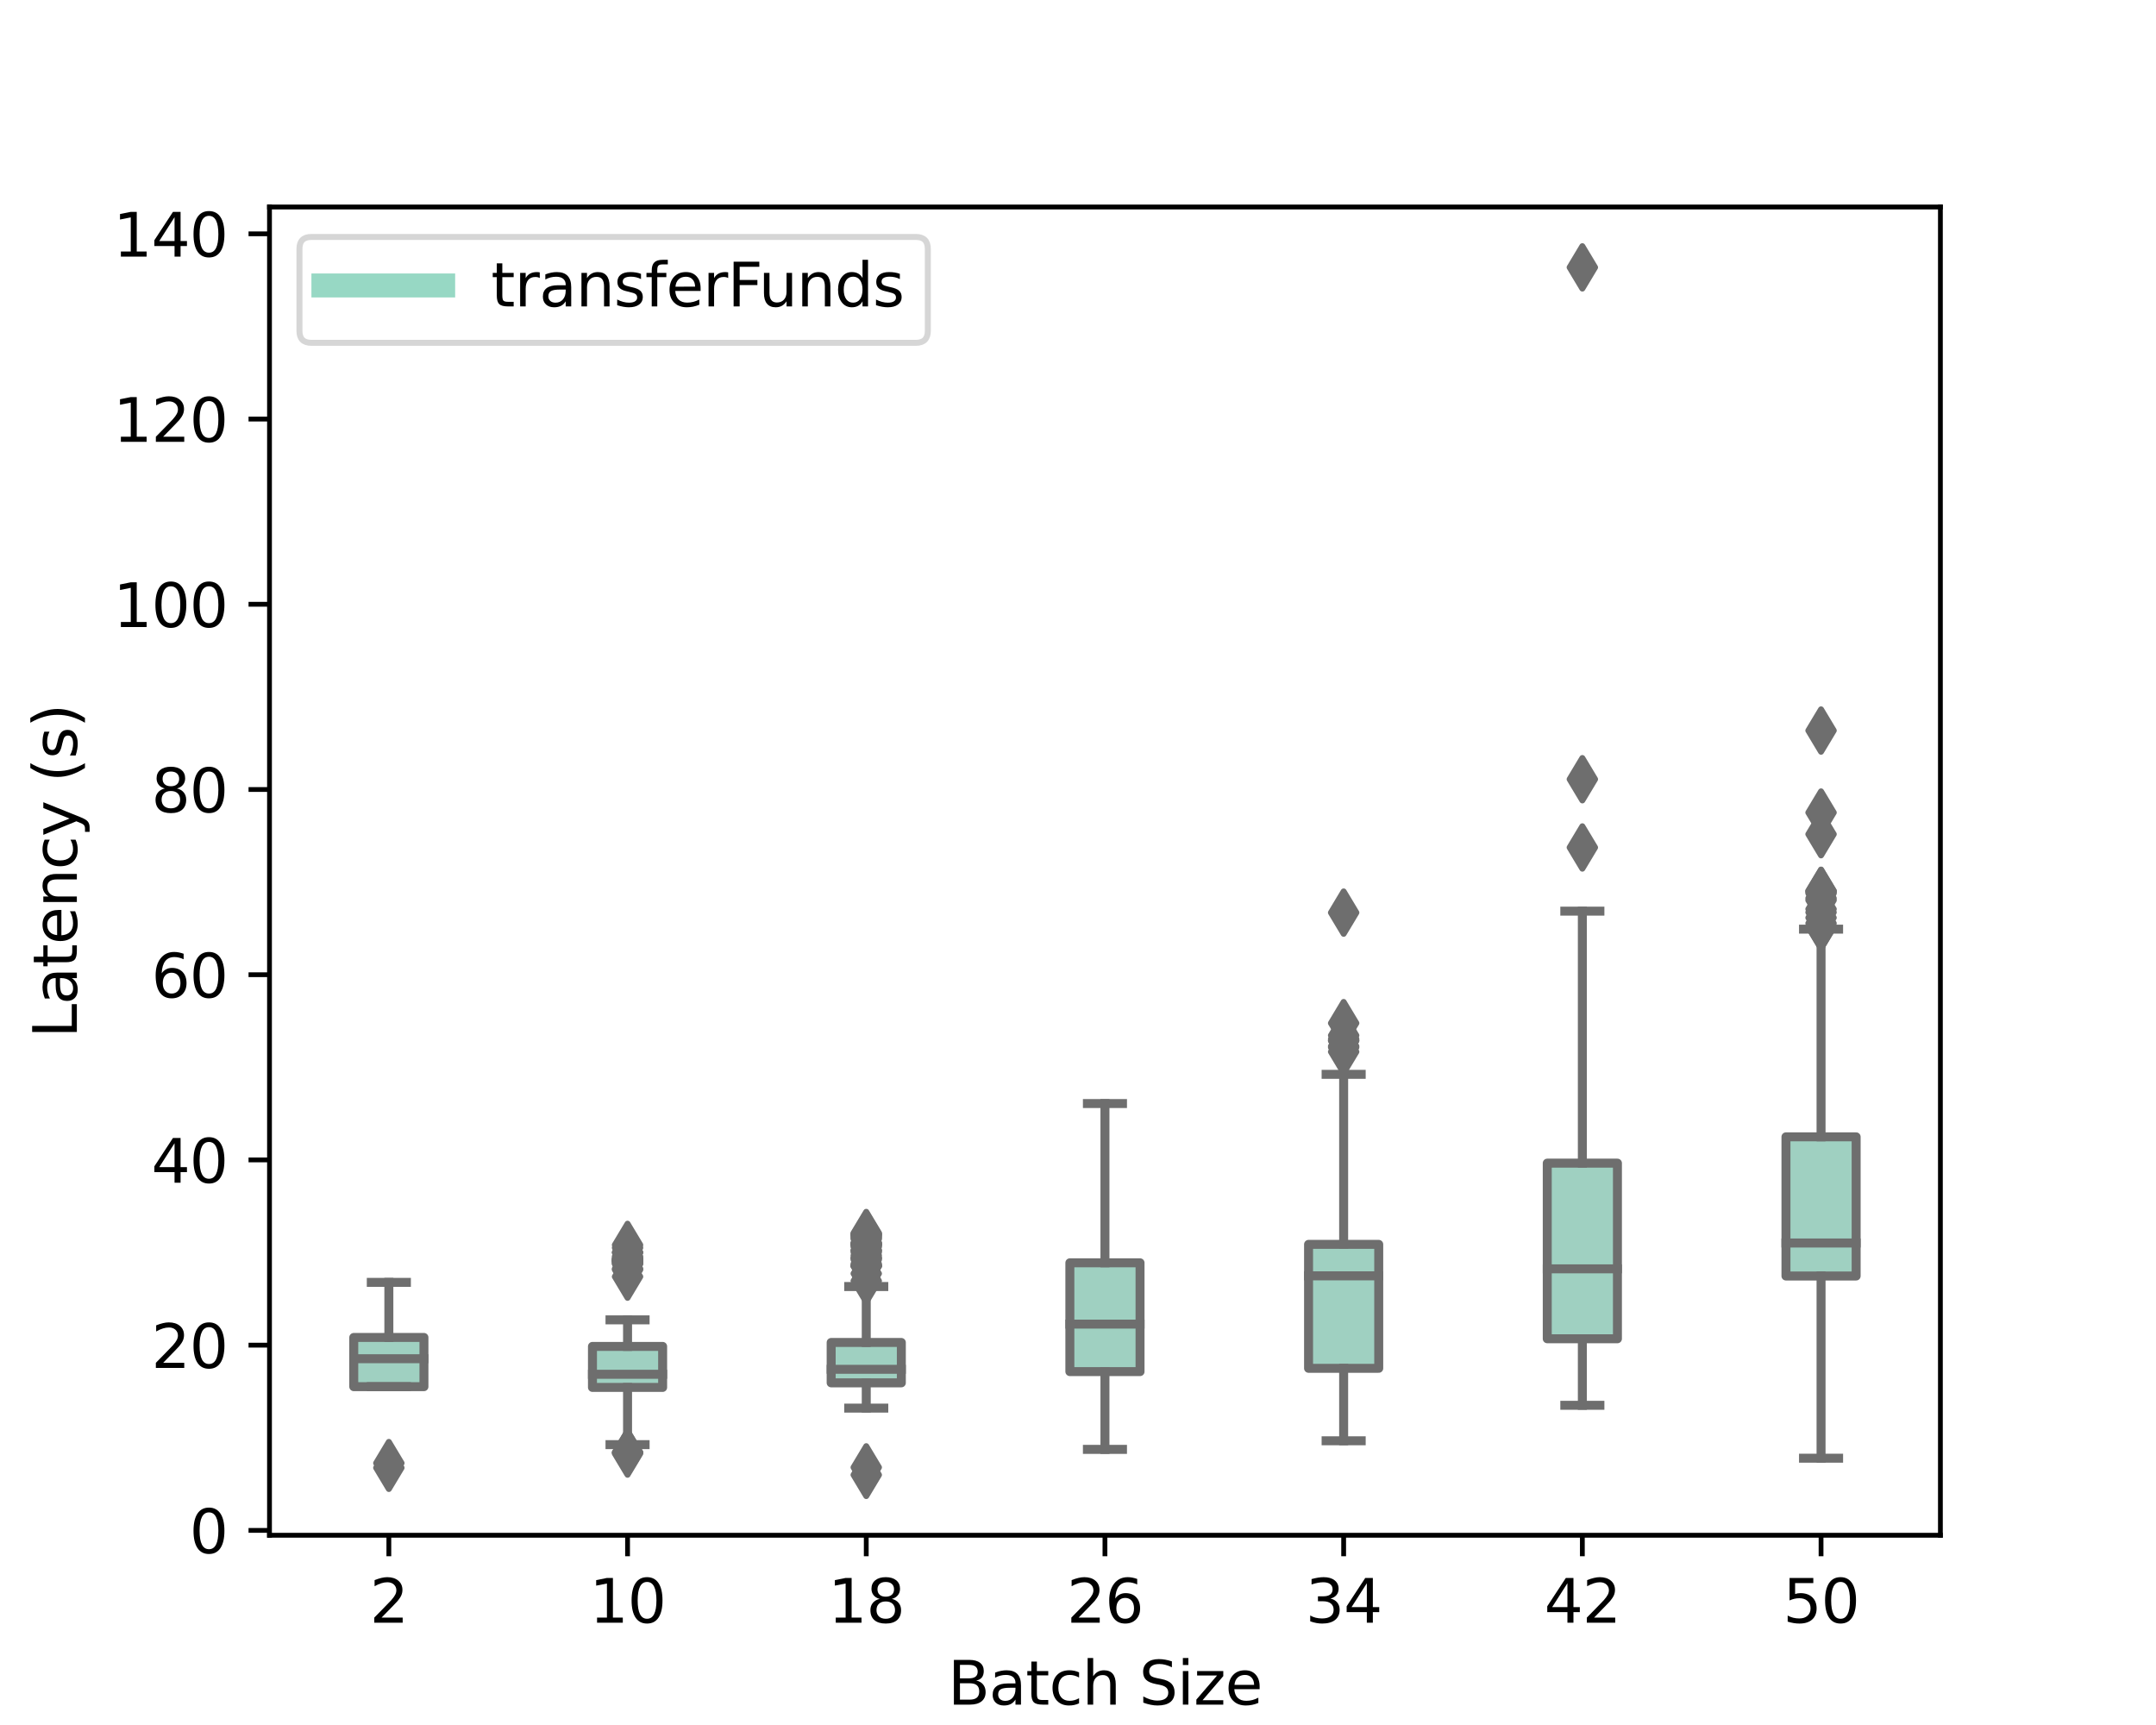 <?xml version="1.0" encoding="utf-8" standalone="no"?>
<!DOCTYPE svg PUBLIC "-//W3C//DTD SVG 1.1//EN"
  "http://www.w3.org/Graphics/SVG/1.1/DTD/svg11.dtd">
<svg xmlns:xlink="http://www.w3.org/1999/xlink" width="360pt" height="288pt" viewBox="0 0 360 288" xmlns="http://www.w3.org/2000/svg" version="1.1">
 <defs>
  <style type="text/css">*{stroke-linejoin: round; stroke-linecap: butt}</style>
 </defs>
 <g id="figure_1">
  <g id="patch_1">
   <path d="M 0 288 
L 360 288 
L 360 0 
L 0 0 
z
" style="fill: #ffffff"/>
  </g>
  <g id="axes_1">
   <g id="patch_2">
    <path d="M 45 256.32 
L 324 256.32 
L 324 34.56 
L 45 34.56 
z
" style="fill: #ffffff"/>
   </g>
   <g id="patch_3">
    <path d="M 59.07 231.513 
L 70.788 231.513 
L 70.788 223.297 
L 59.07 223.297 
L 59.07 231.513 
z
" clip-path="url(#p4d423eb946)" style="fill: #9fd0c1; stroke: #6e6e6e; stroke-width: 1.5; stroke-linejoin: miter"/>
   </g>
   <g id="patch_4">
    <path d="M 98.927 231.641 
L 110.645 231.641 
L 110.645 224.79 
L 98.927 224.79 
L 98.927 231.641 
z
" clip-path="url(#p4d423eb946)" style="fill: #9fd0c1; stroke: #6e6e6e; stroke-width: 1.5; stroke-linejoin: miter"/>
   </g>
   <g id="patch_5">
    <path d="M 138.784 230.875 
L 150.502 230.875 
L 150.502 224.134 
L 138.784 224.134 
L 138.784 230.875 
z
" clip-path="url(#p4d423eb946)" style="fill: #9fd0c1; stroke: #6e6e6e; stroke-width: 1.5; stroke-linejoin: miter"/>
   </g>
   <g id="patch_6">
    <path d="M 178.641 228.997 
L 190.359 228.997 
L 190.359 210.834 
L 178.641 210.834 
L 178.641 228.997 
z
" clip-path="url(#p4d423eb946)" style="fill: #9fd0c1; stroke: #6e6e6e; stroke-width: 1.5; stroke-linejoin: miter"/>
   </g>
   <g id="patch_7">
    <path d="M 218.498 228.448 
L 230.216 228.448 
L 230.216 207.755 
L 218.498 207.755 
L 218.498 228.448 
z
" clip-path="url(#p4d423eb946)" style="fill: #9fd0c1; stroke: #6e6e6e; stroke-width: 1.5; stroke-linejoin: miter"/>
   </g>
   <g id="patch_8">
    <path d="M 258.355 223.515 
L 270.073 223.515 
L 270.073 194.194 
L 258.355 194.194 
L 258.355 223.515 
z
" clip-path="url(#p4d423eb946)" style="fill: #9fd0c1; stroke: #6e6e6e; stroke-width: 1.5; stroke-linejoin: miter"/>
   </g>
   <g id="patch_9">
    <path d="M 298.212 213.039 
L 309.93 213.039 
L 309.93 189.805 
L 298.212 189.805 
L 298.212 213.039 
z
" clip-path="url(#p4d423eb946)" style="fill: #9fd0c1; stroke: #6e6e6e; stroke-width: 1.5; stroke-linejoin: miter"/>
   </g>
   <g id="patch_10">
    <path d="M 64.929 255.506 
L 64.929 255.506 
L 64.929 255.506 
L 64.929 255.506 
z
" clip-path="url(#p4d423eb946)" style="fill: #9fd0c1; stroke: #6e6e6e; stroke-width: 0.75; stroke-linejoin: miter"/>
   </g>
   <g id="matplotlib.axis_1">
    <g id="xtick_1">
     <g id="line2d_1">
      <defs>
       <path id="m3e1a499241" d="M 0 0 
L 0 3.5 
" style="stroke: #000000; stroke-width: 0.8"/>
      </defs>
      <g>
       <use xlink:href="#m3e1a499241" x="64.929" y="256.32" style="stroke: #000000; stroke-width: 0.8"/>
      </g>
     </g>
     <g id="text_1">
      <!-- 2 -->
      <g transform="translate(61.747 270.918) scale(0.1 -0.1)">
       <defs>
        <path id="DejaVuSans-32" d="M 1228 531 
L 3431 531 
L 3431 0 
L 469 0 
L 469 531 
Q 828 903 1448 1529 
Q 2069 2156 2228 2338 
Q 2531 2678 2651 2914 
Q 2772 3150 2772 3378 
Q 2772 3750 2511 3984 
Q 2250 4219 1831 4219 
Q 1534 4219 1204 4116 
Q 875 4013 500 3803 
L 500 4441 
Q 881 4594 1212 4672 
Q 1544 4750 1819 4750 
Q 2544 4750 2975 4387 
Q 3406 4025 3406 3419 
Q 3406 3131 3298 2873 
Q 3191 2616 2906 2266 
Q 2828 2175 2409 1742 
Q 1991 1309 1228 531 
z
" transform="scale(0.016)"/>
       </defs>
       <use xlink:href="#DejaVuSans-32"/>
      </g>
     </g>
    </g>
    <g id="xtick_2">
     <g id="line2d_2">
      <g>
       <use xlink:href="#m3e1a499241" x="104.786" y="256.32" style="stroke: #000000; stroke-width: 0.8"/>
      </g>
     </g>
     <g id="text_2">
      <!-- 10 -->
      <g transform="translate(98.423 270.918) scale(0.1 -0.1)">
       <defs>
        <path id="DejaVuSans-31" d="M 794 531 
L 1825 531 
L 1825 4091 
L 703 3866 
L 703 4441 
L 1819 4666 
L 2450 4666 
L 2450 531 
L 3481 531 
L 3481 0 
L 794 0 
L 794 531 
z
" transform="scale(0.016)"/>
        <path id="DejaVuSans-30" d="M 2034 4250 
Q 1547 4250 1301 3770 
Q 1056 3291 1056 2328 
Q 1056 1369 1301 889 
Q 1547 409 2034 409 
Q 2525 409 2770 889 
Q 3016 1369 3016 2328 
Q 3016 3291 2770 3770 
Q 2525 4250 2034 4250 
z
M 2034 4750 
Q 2819 4750 3233 4129 
Q 3647 3509 3647 2328 
Q 3647 1150 3233 529 
Q 2819 -91 2034 -91 
Q 1250 -91 836 529 
Q 422 1150 422 2328 
Q 422 3509 836 4129 
Q 1250 4750 2034 4750 
z
" transform="scale(0.016)"/>
       </defs>
       <use xlink:href="#DejaVuSans-31"/>
       <use xlink:href="#DejaVuSans-30" x="63.623"/>
      </g>
     </g>
    </g>
    <g id="xtick_3">
     <g id="line2d_3">
      <g>
       <use xlink:href="#m3e1a499241" x="144.643" y="256.32" style="stroke: #000000; stroke-width: 0.8"/>
      </g>
     </g>
     <g id="text_3">
      <!-- 18 -->
      <g transform="translate(138.28 270.918) scale(0.1 -0.1)">
       <defs>
        <path id="DejaVuSans-38" d="M 2034 2216 
Q 1584 2216 1326 1975 
Q 1069 1734 1069 1313 
Q 1069 891 1326 650 
Q 1584 409 2034 409 
Q 2484 409 2743 651 
Q 3003 894 3003 1313 
Q 3003 1734 2745 1975 
Q 2488 2216 2034 2216 
z
M 1403 2484 
Q 997 2584 770 2862 
Q 544 3141 544 3541 
Q 544 4100 942 4425 
Q 1341 4750 2034 4750 
Q 2731 4750 3128 4425 
Q 3525 4100 3525 3541 
Q 3525 3141 3298 2862 
Q 3072 2584 2669 2484 
Q 3125 2378 3379 2068 
Q 3634 1759 3634 1313 
Q 3634 634 3220 271 
Q 2806 -91 2034 -91 
Q 1263 -91 848 271 
Q 434 634 434 1313 
Q 434 1759 690 2068 
Q 947 2378 1403 2484 
z
M 1172 3481 
Q 1172 3119 1398 2916 
Q 1625 2713 2034 2713 
Q 2441 2713 2670 2916 
Q 2900 3119 2900 3481 
Q 2900 3844 2670 4047 
Q 2441 4250 2034 4250 
Q 1625 4250 1398 4047 
Q 1172 3844 1172 3481 
z
" transform="scale(0.016)"/>
       </defs>
       <use xlink:href="#DejaVuSans-31"/>
       <use xlink:href="#DejaVuSans-38" x="63.623"/>
      </g>
     </g>
    </g>
    <g id="xtick_4">
     <g id="line2d_4">
      <g>
       <use xlink:href="#m3e1a499241" x="184.5" y="256.32" style="stroke: #000000; stroke-width: 0.8"/>
      </g>
     </g>
     <g id="text_4">
      <!-- 26 -->
      <g transform="translate(178.137 270.918) scale(0.1 -0.1)">
       <defs>
        <path id="DejaVuSans-36" d="M 2113 2584 
Q 1688 2584 1439 2293 
Q 1191 2003 1191 1497 
Q 1191 994 1439 701 
Q 1688 409 2113 409 
Q 2538 409 2786 701 
Q 3034 994 3034 1497 
Q 3034 2003 2786 2293 
Q 2538 2584 2113 2584 
z
M 3366 4563 
L 3366 3988 
Q 3128 4100 2886 4159 
Q 2644 4219 2406 4219 
Q 1781 4219 1451 3797 
Q 1122 3375 1075 2522 
Q 1259 2794 1537 2939 
Q 1816 3084 2150 3084 
Q 2853 3084 3261 2657 
Q 3669 2231 3669 1497 
Q 3669 778 3244 343 
Q 2819 -91 2113 -91 
Q 1303 -91 875 529 
Q 447 1150 447 2328 
Q 447 3434 972 4092 
Q 1497 4750 2381 4750 
Q 2619 4750 2861 4703 
Q 3103 4656 3366 4563 
z
" transform="scale(0.016)"/>
       </defs>
       <use xlink:href="#DejaVuSans-32"/>
       <use xlink:href="#DejaVuSans-36" x="63.623"/>
      </g>
     </g>
    </g>
    <g id="xtick_5">
     <g id="line2d_5">
      <g>
       <use xlink:href="#m3e1a499241" x="224.357" y="256.32" style="stroke: #000000; stroke-width: 0.8"/>
      </g>
     </g>
     <g id="text_5">
      <!-- 34 -->
      <g transform="translate(217.995 270.918) scale(0.1 -0.1)">
       <defs>
        <path id="DejaVuSans-33" d="M 2597 2516 
Q 3050 2419 3304 2112 
Q 3559 1806 3559 1356 
Q 3559 666 3084 287 
Q 2609 -91 1734 -91 
Q 1441 -91 1130 -33 
Q 819 25 488 141 
L 488 750 
Q 750 597 1062 519 
Q 1375 441 1716 441 
Q 2309 441 2620 675 
Q 2931 909 2931 1356 
Q 2931 1769 2642 2001 
Q 2353 2234 1838 2234 
L 1294 2234 
L 1294 2753 
L 1863 2753 
Q 2328 2753 2575 2939 
Q 2822 3125 2822 3475 
Q 2822 3834 2567 4026 
Q 2313 4219 1838 4219 
Q 1578 4219 1281 4162 
Q 984 4106 628 3988 
L 628 4550 
Q 988 4650 1302 4700 
Q 1616 4750 1894 4750 
Q 2613 4750 3031 4423 
Q 3450 4097 3450 3541 
Q 3450 3153 3228 2886 
Q 3006 2619 2597 2516 
z
" transform="scale(0.016)"/>
        <path id="DejaVuSans-34" d="M 2419 4116 
L 825 1625 
L 2419 1625 
L 2419 4116 
z
M 2253 4666 
L 3047 4666 
L 3047 1625 
L 3713 1625 
L 3713 1100 
L 3047 1100 
L 3047 0 
L 2419 0 
L 2419 1100 
L 313 1100 
L 313 1709 
L 2253 4666 
z
" transform="scale(0.016)"/>
       </defs>
       <use xlink:href="#DejaVuSans-33"/>
       <use xlink:href="#DejaVuSans-34" x="63.623"/>
      </g>
     </g>
    </g>
    <g id="xtick_6">
     <g id="line2d_6">
      <g>
       <use xlink:href="#m3e1a499241" x="264.214" y="256.32" style="stroke: #000000; stroke-width: 0.8"/>
      </g>
     </g>
     <g id="text_6">
      <!-- 42 -->
      <g transform="translate(257.852 270.918) scale(0.1 -0.1)">
       <use xlink:href="#DejaVuSans-34"/>
       <use xlink:href="#DejaVuSans-32" x="63.623"/>
      </g>
     </g>
    </g>
    <g id="xtick_7">
     <g id="line2d_7">
      <g>
       <use xlink:href="#m3e1a499241" x="304.071" y="256.32" style="stroke: #000000; stroke-width: 0.8"/>
      </g>
     </g>
     <g id="text_7">
      <!-- 50 -->
      <g transform="translate(297.709 270.918) scale(0.1 -0.1)">
       <defs>
        <path id="DejaVuSans-35" d="M 691 4666 
L 3169 4666 
L 3169 4134 
L 1269 4134 
L 1269 2991 
Q 1406 3038 1543 3061 
Q 1681 3084 1819 3084 
Q 2600 3084 3056 2656 
Q 3513 2228 3513 1497 
Q 3513 744 3044 326 
Q 2575 -91 1722 -91 
Q 1428 -91 1123 -41 
Q 819 9 494 109 
L 494 744 
Q 775 591 1075 516 
Q 1375 441 1709 441 
Q 2250 441 2565 725 
Q 2881 1009 2881 1497 
Q 2881 1984 2565 2268 
Q 2250 2553 1709 2553 
Q 1456 2553 1204 2497 
Q 953 2441 691 2322 
L 691 4666 
z
" transform="scale(0.016)"/>
       </defs>
       <use xlink:href="#DejaVuSans-35"/>
       <use xlink:href="#DejaVuSans-30" x="63.623"/>
      </g>
     </g>
    </g>
    <g id="text_8">
     <!-- Batch Size -->
     <g transform="translate(158.274 284.597) scale(0.1 -0.1)">
      <defs>
       <path id="DejaVuSans-42" d="M 1259 2228 
L 1259 519 
L 2272 519 
Q 2781 519 3026 730 
Q 3272 941 3272 1375 
Q 3272 1813 3026 2020 
Q 2781 2228 2272 2228 
L 1259 2228 
z
M 1259 4147 
L 1259 2741 
L 2194 2741 
Q 2656 2741 2882 2914 
Q 3109 3088 3109 3444 
Q 3109 3797 2882 3972 
Q 2656 4147 2194 4147 
L 1259 4147 
z
M 628 4666 
L 2241 4666 
Q 2963 4666 3353 4366 
Q 3744 4066 3744 3513 
Q 3744 3084 3544 2831 
Q 3344 2578 2956 2516 
Q 3422 2416 3680 2098 
Q 3938 1781 3938 1306 
Q 3938 681 3513 340 
Q 3088 0 2303 0 
L 628 0 
L 628 4666 
z
" transform="scale(0.016)"/>
       <path id="DejaVuSans-61" d="M 2194 1759 
Q 1497 1759 1228 1600 
Q 959 1441 959 1056 
Q 959 750 1161 570 
Q 1363 391 1709 391 
Q 2188 391 2477 730 
Q 2766 1069 2766 1631 
L 2766 1759 
L 2194 1759 
z
M 3341 1997 
L 3341 0 
L 2766 0 
L 2766 531 
Q 2569 213 2275 61 
Q 1981 -91 1556 -91 
Q 1019 -91 701 211 
Q 384 513 384 1019 
Q 384 1609 779 1909 
Q 1175 2209 1959 2209 
L 2766 2209 
L 2766 2266 
Q 2766 2663 2505 2880 
Q 2244 3097 1772 3097 
Q 1472 3097 1187 3025 
Q 903 2953 641 2809 
L 641 3341 
Q 956 3463 1253 3523 
Q 1550 3584 1831 3584 
Q 2591 3584 2966 3190 
Q 3341 2797 3341 1997 
z
" transform="scale(0.016)"/>
       <path id="DejaVuSans-74" d="M 1172 4494 
L 1172 3500 
L 2356 3500 
L 2356 3053 
L 1172 3053 
L 1172 1153 
Q 1172 725 1289 603 
Q 1406 481 1766 481 
L 2356 481 
L 2356 0 
L 1766 0 
Q 1100 0 847 248 
Q 594 497 594 1153 
L 594 3053 
L 172 3053 
L 172 3500 
L 594 3500 
L 594 4494 
L 1172 4494 
z
" transform="scale(0.016)"/>
       <path id="DejaVuSans-63" d="M 3122 3366 
L 3122 2828 
Q 2878 2963 2633 3030 
Q 2388 3097 2138 3097 
Q 1578 3097 1268 2742 
Q 959 2388 959 1747 
Q 959 1106 1268 751 
Q 1578 397 2138 397 
Q 2388 397 2633 464 
Q 2878 531 3122 666 
L 3122 134 
Q 2881 22 2623 -34 
Q 2366 -91 2075 -91 
Q 1284 -91 818 406 
Q 353 903 353 1747 
Q 353 2603 823 3093 
Q 1294 3584 2113 3584 
Q 2378 3584 2631 3529 
Q 2884 3475 3122 3366 
z
" transform="scale(0.016)"/>
       <path id="DejaVuSans-68" d="M 3513 2113 
L 3513 0 
L 2938 0 
L 2938 2094 
Q 2938 2591 2744 2837 
Q 2550 3084 2163 3084 
Q 1697 3084 1428 2787 
Q 1159 2491 1159 1978 
L 1159 0 
L 581 0 
L 581 4863 
L 1159 4863 
L 1159 2956 
Q 1366 3272 1645 3428 
Q 1925 3584 2291 3584 
Q 2894 3584 3203 3211 
Q 3513 2838 3513 2113 
z
" transform="scale(0.016)"/>
       <path id="DejaVuSans-20" transform="scale(0.016)"/>
       <path id="DejaVuSans-53" d="M 3425 4513 
L 3425 3897 
Q 3066 4069 2747 4153 
Q 2428 4238 2131 4238 
Q 1616 4238 1336 4038 
Q 1056 3838 1056 3469 
Q 1056 3159 1242 3001 
Q 1428 2844 1947 2747 
L 2328 2669 
Q 3034 2534 3370 2195 
Q 3706 1856 3706 1288 
Q 3706 609 3251 259 
Q 2797 -91 1919 -91 
Q 1588 -91 1214 -16 
Q 841 59 441 206 
L 441 856 
Q 825 641 1194 531 
Q 1563 422 1919 422 
Q 2459 422 2753 634 
Q 3047 847 3047 1241 
Q 3047 1584 2836 1778 
Q 2625 1972 2144 2069 
L 1759 2144 
Q 1053 2284 737 2584 
Q 422 2884 422 3419 
Q 422 4038 858 4394 
Q 1294 4750 2059 4750 
Q 2388 4750 2728 4690 
Q 3069 4631 3425 4513 
z
" transform="scale(0.016)"/>
       <path id="DejaVuSans-69" d="M 603 3500 
L 1178 3500 
L 1178 0 
L 603 0 
L 603 3500 
z
M 603 4863 
L 1178 4863 
L 1178 4134 
L 603 4134 
L 603 4863 
z
" transform="scale(0.016)"/>
       <path id="DejaVuSans-7a" d="M 353 3500 
L 3084 3500 
L 3084 2975 
L 922 459 
L 3084 459 
L 3084 0 
L 275 0 
L 275 525 
L 2438 3041 
L 353 3041 
L 353 3500 
z
" transform="scale(0.016)"/>
       <path id="DejaVuSans-65" d="M 3597 1894 
L 3597 1613 
L 953 1613 
Q 991 1019 1311 708 
Q 1631 397 2203 397 
Q 2534 397 2845 478 
Q 3156 559 3463 722 
L 3463 178 
Q 3153 47 2828 -22 
Q 2503 -91 2169 -91 
Q 1331 -91 842 396 
Q 353 884 353 1716 
Q 353 2575 817 3079 
Q 1281 3584 2069 3584 
Q 2775 3584 3186 3129 
Q 3597 2675 3597 1894 
z
M 3022 2063 
Q 3016 2534 2758 2815 
Q 2500 3097 2075 3097 
Q 1594 3097 1305 2825 
Q 1016 2553 972 2059 
L 3022 2063 
z
" transform="scale(0.016)"/>
      </defs>
      <use xlink:href="#DejaVuSans-42"/>
      <use xlink:href="#DejaVuSans-61" x="68.604"/>
      <use xlink:href="#DejaVuSans-74" x="129.883"/>
      <use xlink:href="#DejaVuSans-63" x="169.092"/>
      <use xlink:href="#DejaVuSans-68" x="224.072"/>
      <use xlink:href="#DejaVuSans-20" x="287.451"/>
      <use xlink:href="#DejaVuSans-53" x="319.238"/>
      <use xlink:href="#DejaVuSans-69" x="382.715"/>
      <use xlink:href="#DejaVuSans-7a" x="410.498"/>
      <use xlink:href="#DejaVuSans-65" x="462.988"/>
     </g>
    </g>
   </g>
   <g id="matplotlib.axis_2">
    <g id="ytick_1">
     <g id="line2d_8">
      <defs>
       <path id="maab7eb8faf" d="M 0 0 
L -3.5 0 
" style="stroke: #000000; stroke-width: 0.8"/>
      </defs>
      <g>
       <use xlink:href="#maab7eb8faf" x="45" y="255.506" style="stroke: #000000; stroke-width: 0.8"/>
      </g>
     </g>
     <g id="text_9">
      <!-- 0 -->
      <g transform="translate(31.637 259.305) scale(0.1 -0.1)">
       <use xlink:href="#DejaVuSans-30"/>
      </g>
     </g>
    </g>
    <g id="ytick_2">
     <g id="line2d_9">
      <g>
       <use xlink:href="#maab7eb8faf" x="45" y="224.583" style="stroke: #000000; stroke-width: 0.8"/>
      </g>
     </g>
     <g id="text_10">
      <!-- 20 -->
      <g transform="translate(25.275 228.382) scale(0.1 -0.1)">
       <use xlink:href="#DejaVuSans-32"/>
       <use xlink:href="#DejaVuSans-30" x="63.623"/>
      </g>
     </g>
    </g>
    <g id="ytick_3">
     <g id="line2d_10">
      <g>
       <use xlink:href="#maab7eb8faf" x="45" y="193.659" style="stroke: #000000; stroke-width: 0.8"/>
      </g>
     </g>
     <g id="text_11">
      <!-- 40 -->
      <g transform="translate(25.275 197.458) scale(0.1 -0.1)">
       <use xlink:href="#DejaVuSans-34"/>
       <use xlink:href="#DejaVuSans-30" x="63.623"/>
      </g>
     </g>
    </g>
    <g id="ytick_4">
     <g id="line2d_11">
      <g>
       <use xlink:href="#maab7eb8faf" x="45" y="162.736" style="stroke: #000000; stroke-width: 0.8"/>
      </g>
     </g>
     <g id="text_12">
      <!-- 60 -->
      <g transform="translate(25.275 166.535) scale(0.1 -0.1)">
       <use xlink:href="#DejaVuSans-36"/>
       <use xlink:href="#DejaVuSans-30" x="63.623"/>
      </g>
     </g>
    </g>
    <g id="ytick_5">
     <g id="line2d_12">
      <g>
       <use xlink:href="#maab7eb8faf" x="45" y="131.812" style="stroke: #000000; stroke-width: 0.8"/>
      </g>
     </g>
     <g id="text_13">
      <!-- 80 -->
      <g transform="translate(25.275 135.611) scale(0.1 -0.1)">
       <use xlink:href="#DejaVuSans-38"/>
       <use xlink:href="#DejaVuSans-30" x="63.623"/>
      </g>
     </g>
    </g>
    <g id="ytick_6">
     <g id="line2d_13">
      <g>
       <use xlink:href="#maab7eb8faf" x="45" y="100.888" style="stroke: #000000; stroke-width: 0.8"/>
      </g>
     </g>
     <g id="text_14">
      <!-- 100 -->
      <g transform="translate(18.913 104.688) scale(0.1 -0.1)">
       <use xlink:href="#DejaVuSans-31"/>
       <use xlink:href="#DejaVuSans-30" x="63.623"/>
       <use xlink:href="#DejaVuSans-30" x="127.246"/>
      </g>
     </g>
    </g>
    <g id="ytick_7">
     <g id="line2d_14">
      <g>
       <use xlink:href="#maab7eb8faf" x="45" y="69.965" style="stroke: #000000; stroke-width: 0.8"/>
      </g>
     </g>
     <g id="text_15">
      <!-- 120 -->
      <g transform="translate(18.913 73.764) scale(0.1 -0.1)">
       <use xlink:href="#DejaVuSans-31"/>
       <use xlink:href="#DejaVuSans-32" x="63.623"/>
       <use xlink:href="#DejaVuSans-30" x="127.246"/>
      </g>
     </g>
    </g>
    <g id="ytick_8">
     <g id="line2d_15">
      <g>
       <use xlink:href="#maab7eb8faf" x="45" y="39.041" style="stroke: #000000; stroke-width: 0.8"/>
      </g>
     </g>
     <g id="text_16">
      <!-- 140 -->
      <g transform="translate(18.913 42.841) scale(0.1 -0.1)">
       <use xlink:href="#DejaVuSans-31"/>
       <use xlink:href="#DejaVuSans-34" x="63.623"/>
       <use xlink:href="#DejaVuSans-30" x="127.246"/>
      </g>
     </g>
    </g>
    <g id="text_17">
     <!-- Latency (s) -->
     <g transform="translate(12.833 173.299) rotate(-90) scale(0.1 -0.1)">
      <defs>
       <path id="DejaVuSans-4c" d="M 628 4666 
L 1259 4666 
L 1259 531 
L 3531 531 
L 3531 0 
L 628 0 
L 628 4666 
z
" transform="scale(0.016)"/>
       <path id="DejaVuSans-6e" d="M 3513 2113 
L 3513 0 
L 2938 0 
L 2938 2094 
Q 2938 2591 2744 2837 
Q 2550 3084 2163 3084 
Q 1697 3084 1428 2787 
Q 1159 2491 1159 1978 
L 1159 0 
L 581 0 
L 581 3500 
L 1159 3500 
L 1159 2956 
Q 1366 3272 1645 3428 
Q 1925 3584 2291 3584 
Q 2894 3584 3203 3211 
Q 3513 2838 3513 2113 
z
" transform="scale(0.016)"/>
       <path id="DejaVuSans-79" d="M 2059 -325 
Q 1816 -950 1584 -1140 
Q 1353 -1331 966 -1331 
L 506 -1331 
L 506 -850 
L 844 -850 
Q 1081 -850 1212 -737 
Q 1344 -625 1503 -206 
L 1606 56 
L 191 3500 
L 800 3500 
L 1894 763 
L 2988 3500 
L 3597 3500 
L 2059 -325 
z
" transform="scale(0.016)"/>
       <path id="DejaVuSans-28" d="M 1984 4856 
Q 1566 4138 1362 3434 
Q 1159 2731 1159 2009 
Q 1159 1288 1364 580 
Q 1569 -128 1984 -844 
L 1484 -844 
Q 1016 -109 783 600 
Q 550 1309 550 2009 
Q 550 2706 781 3412 
Q 1013 4119 1484 4856 
L 1984 4856 
z
" transform="scale(0.016)"/>
       <path id="DejaVuSans-73" d="M 2834 3397 
L 2834 2853 
Q 2591 2978 2328 3040 
Q 2066 3103 1784 3103 
Q 1356 3103 1142 2972 
Q 928 2841 928 2578 
Q 928 2378 1081 2264 
Q 1234 2150 1697 2047 
L 1894 2003 
Q 2506 1872 2764 1633 
Q 3022 1394 3022 966 
Q 3022 478 2636 193 
Q 2250 -91 1575 -91 
Q 1294 -91 989 -36 
Q 684 19 347 128 
L 347 722 
Q 666 556 975 473 
Q 1284 391 1588 391 
Q 1994 391 2212 530 
Q 2431 669 2431 922 
Q 2431 1156 2273 1281 
Q 2116 1406 1581 1522 
L 1381 1569 
Q 847 1681 609 1914 
Q 372 2147 372 2553 
Q 372 3047 722 3315 
Q 1072 3584 1716 3584 
Q 2034 3584 2315 3537 
Q 2597 3491 2834 3397 
z
" transform="scale(0.016)"/>
       <path id="DejaVuSans-29" d="M 513 4856 
L 1013 4856 
Q 1481 4119 1714 3412 
Q 1947 2706 1947 2009 
Q 1947 1309 1714 600 
Q 1481 -109 1013 -844 
L 513 -844 
Q 928 -128 1133 580 
Q 1338 1288 1338 2009 
Q 1338 2731 1133 3434 
Q 928 4138 513 4856 
z
" transform="scale(0.016)"/>
      </defs>
      <use xlink:href="#DejaVuSans-4c"/>
      <use xlink:href="#DejaVuSans-61" x="55.713"/>
      <use xlink:href="#DejaVuSans-74" x="116.992"/>
      <use xlink:href="#DejaVuSans-65" x="156.201"/>
      <use xlink:href="#DejaVuSans-6e" x="217.725"/>
      <use xlink:href="#DejaVuSans-63" x="281.104"/>
      <use xlink:href="#DejaVuSans-79" x="336.084"/>
      <use xlink:href="#DejaVuSans-20" x="395.264"/>
      <use xlink:href="#DejaVuSans-28" x="427.051"/>
      <use xlink:href="#DejaVuSans-73" x="466.064"/>
      <use xlink:href="#DejaVuSans-29" x="518.164"/>
     </g>
    </g>
   </g>
   <g id="line2d_16">
    <path d="M 64.929 231.513 
L 64.929 231.513 
" clip-path="url(#p4d423eb946)" style="fill: none; stroke: #6e6e6e; stroke-width: 1.5; stroke-linecap: square"/>
   </g>
   <g id="line2d_17">
    <path d="M 64.929 223.297 
L 64.929 214.096 
" clip-path="url(#p4d423eb946)" style="fill: none; stroke: #6e6e6e; stroke-width: 1.5; stroke-linecap: square"/>
   </g>
   <g id="line2d_18">
    <path d="M 61.999 231.513 
L 67.858 231.513 
" clip-path="url(#p4d423eb946)" style="fill: none; stroke: #6e6e6e; stroke-width: 1.5; stroke-linecap: square"/>
   </g>
   <g id="line2d_19">
    <path d="M 61.999 214.096 
L 67.858 214.096 
" clip-path="url(#p4d423eb946)" style="fill: none; stroke: #6e6e6e; stroke-width: 1.5; stroke-linecap: square"/>
   </g>
   <g id="line2d_20">
    <defs>
     <path id="me1e4a9cffd" d="M -0 3.536 
L 2.121 0 
L -0 -3.536 
L -2.121 -0 
z
" style="stroke: #6e6e6e; stroke-linejoin: miter"/>
    </defs>
    <g clip-path="url(#p4d423eb946)">
     <use xlink:href="#me1e4a9cffd" x="64.929" y="245.059" style="fill: #6e6e6e; stroke: #6e6e6e; stroke-linejoin: miter"/>
     <use xlink:href="#me1e4a9cffd" x="64.929" y="244.272" style="fill: #6e6e6e; stroke: #6e6e6e; stroke-linejoin: miter"/>
    </g>
   </g>
   <g id="line2d_21">
    <path d="M 104.786 231.641 
L 104.786 241.192 
" clip-path="url(#p4d423eb946)" style="fill: none; stroke: #6e6e6e; stroke-width: 1.5; stroke-linecap: square"/>
   </g>
   <g id="line2d_22">
    <path d="M 104.786 224.79 
L 104.786 220.359 
" clip-path="url(#p4d423eb946)" style="fill: none; stroke: #6e6e6e; stroke-width: 1.5; stroke-linecap: square"/>
   </g>
   <g id="line2d_23">
    <path d="M 101.856 241.192 
L 107.715 241.192 
" clip-path="url(#p4d423eb946)" style="fill: none; stroke: #6e6e6e; stroke-width: 1.5; stroke-linecap: square"/>
   </g>
   <g id="line2d_24">
    <path d="M 101.856 220.359 
L 107.715 220.359 
" clip-path="url(#p4d423eb946)" style="fill: none; stroke: #6e6e6e; stroke-width: 1.5; stroke-linecap: square"/>
   </g>
   <g id="line2d_25">
    <g clip-path="url(#p4d423eb946)">
     <use xlink:href="#me1e4a9cffd" x="104.786" y="242.684" style="fill: #6e6e6e; stroke: #6e6e6e; stroke-linejoin: miter"/>
     <use xlink:href="#me1e4a9cffd" x="104.786" y="242.492" style="fill: #6e6e6e; stroke: #6e6e6e; stroke-linejoin: miter"/>
     <use xlink:href="#me1e4a9cffd" x="104.786" y="242.466" style="fill: #6e6e6e; stroke: #6e6e6e; stroke-linejoin: miter"/>
     <use xlink:href="#me1e4a9cffd" x="104.786" y="213.144" style="fill: #6e6e6e; stroke: #6e6e6e; stroke-linejoin: miter"/>
     <use xlink:href="#me1e4a9cffd" x="104.786" y="211.984" style="fill: #6e6e6e; stroke: #6e6e6e; stroke-linejoin: miter"/>
     <use xlink:href="#me1e4a9cffd" x="104.786" y="211.814" style="fill: #6e6e6e; stroke: #6e6e6e; stroke-linejoin: miter"/>
     <use xlink:href="#me1e4a9cffd" x="104.786" y="211.04" style="fill: #6e6e6e; stroke: #6e6e6e; stroke-linejoin: miter"/>
     <use xlink:href="#me1e4a9cffd" x="104.786" y="210.952" style="fill: #6e6e6e; stroke: #6e6e6e; stroke-linejoin: miter"/>
     <use xlink:href="#me1e4a9cffd" x="104.786" y="210.783" style="fill: #6e6e6e; stroke: #6e6e6e; stroke-linejoin: miter"/>
     <use xlink:href="#me1e4a9cffd" x="104.786" y="210.024" style="fill: #6e6e6e; stroke: #6e6e6e; stroke-linejoin: miter"/>
     <use xlink:href="#me1e4a9cffd" x="104.786" y="209.146" style="fill: #6e6e6e; stroke: #6e6e6e; stroke-linejoin: miter"/>
     <use xlink:href="#me1e4a9cffd" x="104.786" y="208.326" style="fill: #6e6e6e; stroke: #6e6e6e; stroke-linejoin: miter"/>
     <use xlink:href="#me1e4a9cffd" x="104.786" y="207.845" style="fill: #6e6e6e; stroke: #6e6e6e; stroke-linejoin: miter"/>
     <use xlink:href="#me1e4a9cffd" x="104.786" y="210.642" style="fill: #6e6e6e; stroke: #6e6e6e; stroke-linejoin: miter"/>
     <use xlink:href="#me1e4a9cffd" x="104.786" y="210.551" style="fill: #6e6e6e; stroke: #6e6e6e; stroke-linejoin: miter"/>
     <use xlink:href="#me1e4a9cffd" x="104.786" y="210.562" style="fill: #6e6e6e; stroke: #6e6e6e; stroke-linejoin: miter"/>
     <use xlink:href="#me1e4a9cffd" x="104.786" y="210.526" style="fill: #6e6e6e; stroke: #6e6e6e; stroke-linejoin: miter"/>
     <use xlink:href="#me1e4a9cffd" x="104.786" y="210.341" style="fill: #6e6e6e; stroke: #6e6e6e; stroke-linejoin: miter"/>
     <use xlink:href="#me1e4a9cffd" x="104.786" y="210.362" style="fill: #6e6e6e; stroke: #6e6e6e; stroke-linejoin: miter"/>
     <use xlink:href="#me1e4a9cffd" x="104.786" y="210.208" style="fill: #6e6e6e; stroke: #6e6e6e; stroke-linejoin: miter"/>
     <use xlink:href="#me1e4a9cffd" x="104.786" y="210.211" style="fill: #6e6e6e; stroke: #6e6e6e; stroke-linejoin: miter"/>
     <use xlink:href="#me1e4a9cffd" x="104.786" y="209.767" style="fill: #6e6e6e; stroke: #6e6e6e; stroke-linejoin: miter"/>
     <use xlink:href="#me1e4a9cffd" x="104.786" y="209.067" style="fill: #6e6e6e; stroke: #6e6e6e; stroke-linejoin: miter"/>
    </g>
   </g>
   <g id="line2d_26">
    <path d="M 144.643 230.875 
L 144.643 235.098 
" clip-path="url(#p4d423eb946)" style="fill: none; stroke: #6e6e6e; stroke-width: 1.5; stroke-linecap: square"/>
   </g>
   <g id="line2d_27">
    <path d="M 144.643 224.134 
L 144.643 214.795 
" clip-path="url(#p4d423eb946)" style="fill: none; stroke: #6e6e6e; stroke-width: 1.5; stroke-linecap: square"/>
   </g>
   <g id="line2d_28">
    <path d="M 141.713 235.098 
L 147.572 235.098 
" clip-path="url(#p4d423eb946)" style="fill: none; stroke: #6e6e6e; stroke-width: 1.5; stroke-linecap: square"/>
   </g>
   <g id="line2d_29">
    <path d="M 141.713 214.795 
L 147.572 214.795 
" clip-path="url(#p4d423eb946)" style="fill: none; stroke: #6e6e6e; stroke-width: 1.5; stroke-linecap: square"/>
   </g>
   <g id="line2d_30">
    <g clip-path="url(#p4d423eb946)">
     <use xlink:href="#me1e4a9cffd" x="144.643" y="246.24" style="fill: #6e6e6e; stroke: #6e6e6e; stroke-linejoin: miter"/>
     <use xlink:href="#me1e4a9cffd" x="144.643" y="244.986" style="fill: #6e6e6e; stroke: #6e6e6e; stroke-linejoin: miter"/>
     <use xlink:href="#me1e4a9cffd" x="144.643" y="207.745" style="fill: #6e6e6e; stroke: #6e6e6e; stroke-linejoin: miter"/>
     <use xlink:href="#me1e4a9cffd" x="144.643" y="206.88" style="fill: #6e6e6e; stroke: #6e6e6e; stroke-linejoin: miter"/>
     <use xlink:href="#me1e4a9cffd" x="144.643" y="213.854" style="fill: #6e6e6e; stroke: #6e6e6e; stroke-linejoin: miter"/>
     <use xlink:href="#me1e4a9cffd" x="144.643" y="211.377" style="fill: #6e6e6e; stroke: #6e6e6e; stroke-linejoin: miter"/>
     <use xlink:href="#me1e4a9cffd" x="144.643" y="210.025" style="fill: #6e6e6e; stroke: #6e6e6e; stroke-linejoin: miter"/>
     <use xlink:href="#me1e4a9cffd" x="144.643" y="207.943" style="fill: #6e6e6e; stroke: #6e6e6e; stroke-linejoin: miter"/>
     <use xlink:href="#me1e4a9cffd" x="144.643" y="211.241" style="fill: #6e6e6e; stroke: #6e6e6e; stroke-linejoin: miter"/>
     <use xlink:href="#me1e4a9cffd" x="144.643" y="210.993" style="fill: #6e6e6e; stroke: #6e6e6e; stroke-linejoin: miter"/>
     <use xlink:href="#me1e4a9cffd" x="144.643" y="210.319" style="fill: #6e6e6e; stroke: #6e6e6e; stroke-linejoin: miter"/>
     <use xlink:href="#me1e4a9cffd" x="144.643" y="210.025" style="fill: #6e6e6e; stroke: #6e6e6e; stroke-linejoin: miter"/>
     <use xlink:href="#me1e4a9cffd" x="144.643" y="209.079" style="fill: #6e6e6e; stroke: #6e6e6e; stroke-linejoin: miter"/>
     <use xlink:href="#me1e4a9cffd" x="144.643" y="208.778" style="fill: #6e6e6e; stroke: #6e6e6e; stroke-linejoin: miter"/>
     <use xlink:href="#me1e4a9cffd" x="144.643" y="208.742" style="fill: #6e6e6e; stroke: #6e6e6e; stroke-linejoin: miter"/>
     <use xlink:href="#me1e4a9cffd" x="144.643" y="208.199" style="fill: #6e6e6e; stroke: #6e6e6e; stroke-linejoin: miter"/>
     <use xlink:href="#me1e4a9cffd" x="144.643" y="207.845" style="fill: #6e6e6e; stroke: #6e6e6e; stroke-linejoin: miter"/>
     <use xlink:href="#me1e4a9cffd" x="144.643" y="207.669" style="fill: #6e6e6e; stroke: #6e6e6e; stroke-linejoin: miter"/>
     <use xlink:href="#me1e4a9cffd" x="144.643" y="207.576" style="fill: #6e6e6e; stroke: #6e6e6e; stroke-linejoin: miter"/>
     <use xlink:href="#me1e4a9cffd" x="144.643" y="207.456" style="fill: #6e6e6e; stroke: #6e6e6e; stroke-linejoin: miter"/>
     <use xlink:href="#me1e4a9cffd" x="144.643" y="206.63" style="fill: #6e6e6e; stroke: #6e6e6e; stroke-linejoin: miter"/>
     <use xlink:href="#me1e4a9cffd" x="144.643" y="206.446" style="fill: #6e6e6e; stroke: #6e6e6e; stroke-linejoin: miter"/>
     <use xlink:href="#me1e4a9cffd" x="144.643" y="206.226" style="fill: #6e6e6e; stroke: #6e6e6e; stroke-linejoin: miter"/>
     <use xlink:href="#me1e4a9cffd" x="144.643" y="206.145" style="fill: #6e6e6e; stroke: #6e6e6e; stroke-linejoin: miter"/>
     <use xlink:href="#me1e4a9cffd" x="144.643" y="206.004" style="fill: #6e6e6e; stroke: #6e6e6e; stroke-linejoin: miter"/>
     <use xlink:href="#me1e4a9cffd" x="144.643" y="205.86" style="fill: #6e6e6e; stroke: #6e6e6e; stroke-linejoin: miter"/>
     <use xlink:href="#me1e4a9cffd" x="144.643" y="212.631" style="fill: #6e6e6e; stroke: #6e6e6e; stroke-linejoin: miter"/>
     <use xlink:href="#me1e4a9cffd" x="144.643" y="211.395" style="fill: #6e6e6e; stroke: #6e6e6e; stroke-linejoin: miter"/>
     <use xlink:href="#me1e4a9cffd" x="144.643" y="209.605" style="fill: #6e6e6e; stroke: #6e6e6e; stroke-linejoin: miter"/>
     <use xlink:href="#me1e4a9cffd" x="144.643" y="211.377" style="fill: #6e6e6e; stroke: #6e6e6e; stroke-linejoin: miter"/>
    </g>
   </g>
   <g id="line2d_31">
    <path d="M 184.5 228.997 
L 184.5 241.982 
" clip-path="url(#p4d423eb946)" style="fill: none; stroke: #6e6e6e; stroke-width: 1.5; stroke-linecap: square"/>
   </g>
   <g id="line2d_32">
    <path d="M 184.5 210.834 
L 184.5 184.244 
" clip-path="url(#p4d423eb946)" style="fill: none; stroke: #6e6e6e; stroke-width: 1.5; stroke-linecap: square"/>
   </g>
   <g id="line2d_33">
    <path d="M 181.571 241.982 
L 187.429 241.982 
" clip-path="url(#p4d423eb946)" style="fill: none; stroke: #6e6e6e; stroke-width: 1.5; stroke-linecap: square"/>
   </g>
   <g id="line2d_34">
    <path d="M 181.571 184.244 
L 187.429 184.244 
" clip-path="url(#p4d423eb946)" style="fill: none; stroke: #6e6e6e; stroke-width: 1.5; stroke-linecap: square"/>
   </g>
   <g id="line2d_35"/>
   <g id="line2d_36">
    <path d="M 224.357 228.448 
L 224.357 240.55 
" clip-path="url(#p4d423eb946)" style="fill: none; stroke: #6e6e6e; stroke-width: 1.5; stroke-linecap: square"/>
   </g>
   <g id="line2d_37">
    <path d="M 224.357 207.755 
L 224.357 179.365 
" clip-path="url(#p4d423eb946)" style="fill: none; stroke: #6e6e6e; stroke-width: 1.5; stroke-linecap: square"/>
   </g>
   <g id="line2d_38">
    <path d="M 221.428 240.55 
L 227.287 240.55 
" clip-path="url(#p4d423eb946)" style="fill: none; stroke: #6e6e6e; stroke-width: 1.5; stroke-linecap: square"/>
   </g>
   <g id="line2d_39">
    <path d="M 221.428 179.365 
L 227.287 179.365 
" clip-path="url(#p4d423eb946)" style="fill: none; stroke: #6e6e6e; stroke-width: 1.5; stroke-linecap: square"/>
   </g>
   <g id="line2d_40">
    <g clip-path="url(#p4d423eb946)">
     <use xlink:href="#me1e4a9cffd" x="224.357" y="175.603" style="fill: #6e6e6e; stroke: #6e6e6e; stroke-linejoin: miter"/>
     <use xlink:href="#me1e4a9cffd" x="224.357" y="174.667" style="fill: #6e6e6e; stroke: #6e6e6e; stroke-linejoin: miter"/>
     <use xlink:href="#me1e4a9cffd" x="224.357" y="173.7" style="fill: #6e6e6e; stroke: #6e6e6e; stroke-linejoin: miter"/>
     <use xlink:href="#me1e4a9cffd" x="224.357" y="173.472" style="fill: #6e6e6e; stroke: #6e6e6e; stroke-linejoin: miter"/>
     <use xlink:href="#me1e4a9cffd" x="224.357" y="172.868" style="fill: #6e6e6e; stroke: #6e6e6e; stroke-linejoin: miter"/>
     <use xlink:href="#me1e4a9cffd" x="224.357" y="152.368" style="fill: #6e6e6e; stroke: #6e6e6e; stroke-linejoin: miter"/>
     <use xlink:href="#me1e4a9cffd" x="224.357" y="174.867" style="fill: #6e6e6e; stroke: #6e6e6e; stroke-linejoin: miter"/>
     <use xlink:href="#me1e4a9cffd" x="224.357" y="173.78" style="fill: #6e6e6e; stroke: #6e6e6e; stroke-linejoin: miter"/>
     <use xlink:href="#me1e4a9cffd" x="224.357" y="170.819" style="fill: #6e6e6e; stroke: #6e6e6e; stroke-linejoin: miter"/>
    </g>
   </g>
   <g id="line2d_41">
    <path d="M 264.214 223.515 
L 264.214 234.624 
" clip-path="url(#p4d423eb946)" style="fill: none; stroke: #6e6e6e; stroke-width: 1.5; stroke-linecap: square"/>
   </g>
   <g id="line2d_42">
    <path d="M 264.214 194.194 
L 264.214 152.118 
" clip-path="url(#p4d423eb946)" style="fill: none; stroke: #6e6e6e; stroke-width: 1.5; stroke-linecap: square"/>
   </g>
   <g id="line2d_43">
    <path d="M 261.285 234.624 
L 267.144 234.624 
" clip-path="url(#p4d423eb946)" style="fill: none; stroke: #6e6e6e; stroke-width: 1.5; stroke-linecap: square"/>
   </g>
   <g id="line2d_44">
    <path d="M 261.285 152.118 
L 267.144 152.118 
" clip-path="url(#p4d423eb946)" style="fill: none; stroke: #6e6e6e; stroke-width: 1.5; stroke-linecap: square"/>
   </g>
   <g id="line2d_45">
    <g clip-path="url(#p4d423eb946)">
     <use xlink:href="#me1e4a9cffd" x="264.214" y="130.096" style="fill: #6e6e6e; stroke: #6e6e6e; stroke-linejoin: miter"/>
     <use xlink:href="#me1e4a9cffd" x="264.214" y="141.49" style="fill: #6e6e6e; stroke: #6e6e6e; stroke-linejoin: miter"/>
     <use xlink:href="#me1e4a9cffd" x="264.214" y="44.64" style="fill: #6e6e6e; stroke: #6e6e6e; stroke-linejoin: miter"/>
    </g>
   </g>
   <g id="line2d_46">
    <path d="M 304.071 213.039 
L 304.071 243.458 
" clip-path="url(#p4d423eb946)" style="fill: none; stroke: #6e6e6e; stroke-width: 1.5; stroke-linecap: square"/>
   </g>
   <g id="line2d_47">
    <path d="M 304.071 189.805 
L 304.071 155.127 
" clip-path="url(#p4d423eb946)" style="fill: none; stroke: #6e6e6e; stroke-width: 1.5; stroke-linecap: square"/>
   </g>
   <g id="line2d_48">
    <path d="M 301.142 243.458 
L 307.001 243.458 
" clip-path="url(#p4d423eb946)" style="fill: none; stroke: #6e6e6e; stroke-width: 1.5; stroke-linecap: square"/>
   </g>
   <g id="line2d_49">
    <path d="M 301.142 155.127 
L 307.001 155.127 
" clip-path="url(#p4d423eb946)" style="fill: none; stroke: #6e6e6e; stroke-width: 1.5; stroke-linecap: square"/>
   </g>
   <g id="line2d_50">
    <g clip-path="url(#p4d423eb946)">
     <use xlink:href="#me1e4a9cffd" x="304.071" y="153.22" style="fill: #6e6e6e; stroke: #6e6e6e; stroke-linejoin: miter"/>
     <use xlink:href="#me1e4a9cffd" x="304.071" y="154.689" style="fill: #6e6e6e; stroke: #6e6e6e; stroke-linejoin: miter"/>
     <use xlink:href="#me1e4a9cffd" x="304.071" y="135.662" style="fill: #6e6e6e; stroke: #6e6e6e; stroke-linejoin: miter"/>
     <use xlink:href="#me1e4a9cffd" x="304.071" y="121.969" style="fill: #6e6e6e; stroke: #6e6e6e; stroke-linejoin: miter"/>
     <use xlink:href="#me1e4a9cffd" x="304.071" y="139.275" style="fill: #6e6e6e; stroke: #6e6e6e; stroke-linejoin: miter"/>
     <use xlink:href="#me1e4a9cffd" x="304.071" y="154.153" style="fill: #6e6e6e; stroke: #6e6e6e; stroke-linejoin: miter"/>
     <use xlink:href="#me1e4a9cffd" x="304.071" y="152.324" style="fill: #6e6e6e; stroke: #6e6e6e; stroke-linejoin: miter"/>
     <use xlink:href="#me1e4a9cffd" x="304.071" y="151.772" style="fill: #6e6e6e; stroke: #6e6e6e; stroke-linejoin: miter"/>
     <use xlink:href="#me1e4a9cffd" x="304.071" y="150.309" style="fill: #6e6e6e; stroke: #6e6e6e; stroke-linejoin: miter"/>
     <use xlink:href="#me1e4a9cffd" x="304.071" y="149.958" style="fill: #6e6e6e; stroke: #6e6e6e; stroke-linejoin: miter"/>
     <use xlink:href="#me1e4a9cffd" x="304.071" y="149.154" style="fill: #6e6e6e; stroke: #6e6e6e; stroke-linejoin: miter"/>
     <use xlink:href="#me1e4a9cffd" x="304.071" y="148.914" style="fill: #6e6e6e; stroke: #6e6e6e; stroke-linejoin: miter"/>
     <use xlink:href="#me1e4a9cffd" x="304.071" y="148.757" style="fill: #6e6e6e; stroke: #6e6e6e; stroke-linejoin: miter"/>
     <use xlink:href="#me1e4a9cffd" x="304.071" y="148.719" style="fill: #6e6e6e; stroke: #6e6e6e; stroke-linejoin: miter"/>
     <use xlink:href="#me1e4a9cffd" x="304.071" y="154.818" style="fill: #6e6e6e; stroke: #6e6e6e; stroke-linejoin: miter"/>
     <use xlink:href="#me1e4a9cffd" x="304.071" y="154.776" style="fill: #6e6e6e; stroke: #6e6e6e; stroke-linejoin: miter"/>
    </g>
   </g>
   <g id="line2d_51">
    <path d="M 59.07 226.846 
L 70.788 226.846 
" clip-path="url(#p4d423eb946)" style="fill: none; stroke: #6e6e6e; stroke-width: 1.5; stroke-linecap: square"/>
   </g>
   <g id="line2d_52">
    <path d="M 98.927 229.445 
L 110.645 229.445 
" clip-path="url(#p4d423eb946)" style="fill: none; stroke: #6e6e6e; stroke-width: 1.5; stroke-linecap: square"/>
   </g>
   <g id="line2d_53">
    <path d="M 138.784 228.615 
L 150.502 228.615 
" clip-path="url(#p4d423eb946)" style="fill: none; stroke: #6e6e6e; stroke-width: 1.5; stroke-linecap: square"/>
   </g>
   <g id="line2d_54">
    <path d="M 178.641 221.071 
L 190.359 221.071 
" clip-path="url(#p4d423eb946)" style="fill: none; stroke: #6e6e6e; stroke-width: 1.5; stroke-linecap: square"/>
   </g>
   <g id="line2d_55">
    <path d="M 218.498 213.01 
L 230.216 213.01 
" clip-path="url(#p4d423eb946)" style="fill: none; stroke: #6e6e6e; stroke-width: 1.5; stroke-linecap: square"/>
   </g>
   <g id="line2d_56">
    <path d="M 258.355 211.844 
L 270.073 211.844 
" clip-path="url(#p4d423eb946)" style="fill: none; stroke: #6e6e6e; stroke-width: 1.5; stroke-linecap: square"/>
   </g>
   <g id="line2d_57">
    <path d="M 298.212 207.529 
L 309.93 207.529 
" clip-path="url(#p4d423eb946)" style="fill: none; stroke: #6e6e6e; stroke-width: 1.5; stroke-linecap: square"/>
   </g>
   <g id="patch_11">
    <path d="M 45 256.32 
L 45 34.56 
" style="fill: none; stroke: #000000; stroke-width: 0.8; stroke-linejoin: miter; stroke-linecap: square"/>
   </g>
   <g id="patch_12">
    <path d="M 324 256.32 
L 324 34.56 
" style="fill: none; stroke: #000000; stroke-width: 0.8; stroke-linejoin: miter; stroke-linecap: square"/>
   </g>
   <g id="patch_13">
    <path d="M 45 256.32 
L 324 256.32 
" style="fill: none; stroke: #000000; stroke-width: 0.8; stroke-linejoin: miter; stroke-linecap: square"/>
   </g>
   <g id="patch_14">
    <path d="M 45 34.56 
L 324 34.56 
" style="fill: none; stroke: #000000; stroke-width: 0.8; stroke-linejoin: miter; stroke-linecap: square"/>
   </g>
   <g id="text_18">
    <g id="patch_15">
     <path d="M 2043.814 54.252 
L 2111.614 54.252 
L 2111.614 34.719 
L 2043.814 34.719 
z
" style="fill: #ffffff; opacity: 0.5; stroke: #000000; stroke-linejoin: miter"/>
    </g>
    <!-- $B_{max}$ = 50 -->
    <g transform="translate(2047.774 47.797) scale(0.12 -0.12)">
     <defs>
      <path id="DejaVuSans-Oblique-42" d="M 1081 4666 
L 2694 4666 
Q 3350 4666 3675 4422 
Q 4000 4178 4000 3688 
Q 4000 3238 3720 2911 
Q 3441 2584 2988 2516 
Q 3375 2428 3569 2181 
Q 3763 1934 3763 1522 
Q 3763 819 3242 409 
Q 2722 0 1819 0 
L 172 0 
L 1081 4666 
z
M 1234 2228 
L 903 519 
L 1919 519 
Q 2491 519 2800 781 
Q 3109 1044 3109 1522 
Q 3109 1891 2904 2059 
Q 2700 2228 2247 2228 
L 1234 2228 
z
M 1606 4147 
L 1331 2741 
L 2272 2741 
Q 2775 2741 3058 2959 
Q 3341 3178 3341 3566 
Q 3341 3869 3150 4008 
Q 2959 4147 2541 4147 
L 1606 4147 
z
" transform="scale(0.016)"/>
      <path id="DejaVuSans-Oblique-6d" d="M 5747 2113 
L 5338 0 
L 4763 0 
L 5166 2094 
Q 5191 2228 5203 2325 
Q 5216 2422 5216 2491 
Q 5216 2772 5059 2928 
Q 4903 3084 4622 3084 
Q 4203 3084 3875 2770 
Q 3547 2456 3450 1953 
L 3066 0 
L 2491 0 
L 2900 2094 
Q 2925 2209 2937 2307 
Q 2950 2406 2950 2484 
Q 2950 2769 2794 2926 
Q 2638 3084 2363 3084 
Q 1938 3084 1609 2770 
Q 1281 2456 1184 1953 
L 800 0 
L 225 0 
L 909 3500 
L 1484 3500 
L 1375 2956 
Q 1609 3263 1923 3423 
Q 2238 3584 2597 3584 
Q 2978 3584 3223 3384 
Q 3469 3184 3519 2828 
Q 3781 3197 4126 3390 
Q 4472 3584 4856 3584 
Q 5306 3584 5551 3325 
Q 5797 3066 5797 2591 
Q 5797 2488 5784 2364 
Q 5772 2241 5747 2113 
z
" transform="scale(0.016)"/>
      <path id="DejaVuSans-Oblique-61" d="M 3438 1997 
L 3047 0 
L 2472 0 
L 2578 531 
Q 2325 219 2001 64 
Q 1678 -91 1281 -91 
Q 834 -91 548 182 
Q 263 456 263 884 
Q 263 1497 752 1853 
Q 1241 2209 2100 2209 
L 2900 2209 
L 2931 2363 
Q 2938 2388 2941 2417 
Q 2944 2447 2944 2509 
Q 2944 2788 2717 2942 
Q 2491 3097 2081 3097 
Q 1800 3097 1504 3025 
Q 1209 2953 897 2809 
L 997 3341 
Q 1322 3463 1633 3523 
Q 1944 3584 2234 3584 
Q 2853 3584 3176 3315 
Q 3500 3047 3500 2534 
Q 3500 2431 3484 2292 
Q 3469 2153 3438 1997 
z
M 2816 1759 
L 2241 1759 
Q 1534 1759 1195 1570 
Q 856 1381 856 984 
Q 856 709 1029 553 
Q 1203 397 1509 397 
Q 1978 397 2328 733 
Q 2678 1069 2791 1631 
L 2816 1759 
z
" transform="scale(0.016)"/>
      <path id="DejaVuSans-Oblique-78" d="M 3841 3500 
L 2234 1784 
L 3219 0 
L 2559 0 
L 1819 1388 
L 531 0 
L -166 0 
L 1556 1844 
L 641 3500 
L 1300 3500 
L 1972 2234 
L 3144 3500 
L 3841 3500 
z
" transform="scale(0.016)"/>
      <path id="DejaVuSans-3d" d="M 678 2906 
L 4684 2906 
L 4684 2381 
L 678 2381 
L 678 2906 
z
M 678 1631 
L 4684 1631 
L 4684 1100 
L 678 1100 
L 678 1631 
z
" transform="scale(0.016)"/>
     </defs>
     <use xlink:href="#DejaVuSans-Oblique-42" transform="translate(0 0.781)"/>
     <use xlink:href="#DejaVuSans-Oblique-6d" transform="translate(68.604 -15.625) scale(0.7)"/>
     <use xlink:href="#DejaVuSans-Oblique-61" transform="translate(136.792 -15.625) scale(0.7)"/>
     <use xlink:href="#DejaVuSans-Oblique-78" transform="translate(179.688 -15.625) scale(0.7)"/>
     <use xlink:href="#DejaVuSans-20" transform="translate(223.848 0.781)"/>
     <use xlink:href="#DejaVuSans-3d" transform="translate(255.635 0.781)"/>
     <use xlink:href="#DejaVuSans-20" transform="translate(339.424 0.781)"/>
     <use xlink:href="#DejaVuSans-35" transform="translate(371.211 0.781)"/>
     <use xlink:href="#DejaVuSans-30" transform="translate(434.834 0.781)"/>
    </g>
   </g>
   <g id="legend_1">
    <g id="patch_16">
     <path d="M 52 57.238 
L 152.925 57.238 
Q 154.925 57.238 154.925 55.238 
L 154.925 41.56 
Q 154.925 39.56 152.925 39.56 
L 52 39.56 
Q 50 39.56 50 41.56 
L 50 55.238 
Q 50 57.238 52 57.238 
z
" style="fill: #ffffff; opacity: 0.8; stroke: #cccccc; stroke-linejoin: miter"/>
    </g>
    <g id="line2d_58">
     <path d="M 54 47.658 
L 64 47.658 
L 74 47.658 
" style="fill: none; stroke: #97d8c4; stroke-width: 4; stroke-linecap: square"/>
    </g>
    <g id="text_19">
     <!-- transferFunds -->
     <g transform="translate(82 51.158) scale(0.1 -0.1)">
      <defs>
       <path id="DejaVuSans-72" d="M 2631 2963 
Q 2534 3019 2420 3045 
Q 2306 3072 2169 3072 
Q 1681 3072 1420 2755 
Q 1159 2438 1159 1844 
L 1159 0 
L 581 0 
L 581 3500 
L 1159 3500 
L 1159 2956 
Q 1341 3275 1631 3429 
Q 1922 3584 2338 3584 
Q 2397 3584 2469 3576 
Q 2541 3569 2628 3553 
L 2631 2963 
z
" transform="scale(0.016)"/>
       <path id="DejaVuSans-66" d="M 2375 4863 
L 2375 4384 
L 1825 4384 
Q 1516 4384 1395 4259 
Q 1275 4134 1275 3809 
L 1275 3500 
L 2222 3500 
L 2222 3053 
L 1275 3053 
L 1275 0 
L 697 0 
L 697 3053 
L 147 3053 
L 147 3500 
L 697 3500 
L 697 3744 
Q 697 4328 969 4595 
Q 1241 4863 1831 4863 
L 2375 4863 
z
" transform="scale(0.016)"/>
       <path id="DejaVuSans-46" d="M 628 4666 
L 3309 4666 
L 3309 4134 
L 1259 4134 
L 1259 2759 
L 3109 2759 
L 3109 2228 
L 1259 2228 
L 1259 0 
L 628 0 
L 628 4666 
z
" transform="scale(0.016)"/>
       <path id="DejaVuSans-75" d="M 544 1381 
L 544 3500 
L 1119 3500 
L 1119 1403 
Q 1119 906 1312 657 
Q 1506 409 1894 409 
Q 2359 409 2629 706 
Q 2900 1003 2900 1516 
L 2900 3500 
L 3475 3500 
L 3475 0 
L 2900 0 
L 2900 538 
Q 2691 219 2414 64 
Q 2138 -91 1772 -91 
Q 1169 -91 856 284 
Q 544 659 544 1381 
z
M 1991 3584 
L 1991 3584 
z
" transform="scale(0.016)"/>
       <path id="DejaVuSans-64" d="M 2906 2969 
L 2906 4863 
L 3481 4863 
L 3481 0 
L 2906 0 
L 2906 525 
Q 2725 213 2448 61 
Q 2172 -91 1784 -91 
Q 1150 -91 751 415 
Q 353 922 353 1747 
Q 353 2572 751 3078 
Q 1150 3584 1784 3584 
Q 2172 3584 2448 3432 
Q 2725 3281 2906 2969 
z
M 947 1747 
Q 947 1113 1208 752 
Q 1469 391 1925 391 
Q 2381 391 2643 752 
Q 2906 1113 2906 1747 
Q 2906 2381 2643 2742 
Q 2381 3103 1925 3103 
Q 1469 3103 1208 2742 
Q 947 2381 947 1747 
z
" transform="scale(0.016)"/>
      </defs>
      <use xlink:href="#DejaVuSans-74"/>
      <use xlink:href="#DejaVuSans-72" x="39.209"/>
      <use xlink:href="#DejaVuSans-61" x="80.322"/>
      <use xlink:href="#DejaVuSans-6e" x="141.602"/>
      <use xlink:href="#DejaVuSans-73" x="204.98"/>
      <use xlink:href="#DejaVuSans-66" x="257.08"/>
      <use xlink:href="#DejaVuSans-65" x="292.285"/>
      <use xlink:href="#DejaVuSans-72" x="353.809"/>
      <use xlink:href="#DejaVuSans-46" x="394.922"/>
      <use xlink:href="#DejaVuSans-75" x="446.941"/>
      <use xlink:href="#DejaVuSans-6e" x="510.32"/>
      <use xlink:href="#DejaVuSans-64" x="573.699"/>
      <use xlink:href="#DejaVuSans-73" x="637.176"/>
     </g>
    </g>
   </g>
  </g>
 </g>
 <defs>
  <clipPath id="p4d423eb946">
   <rect x="45" y="34.56" width="279" height="221.76"/>
  </clipPath>
 </defs>
</svg>
